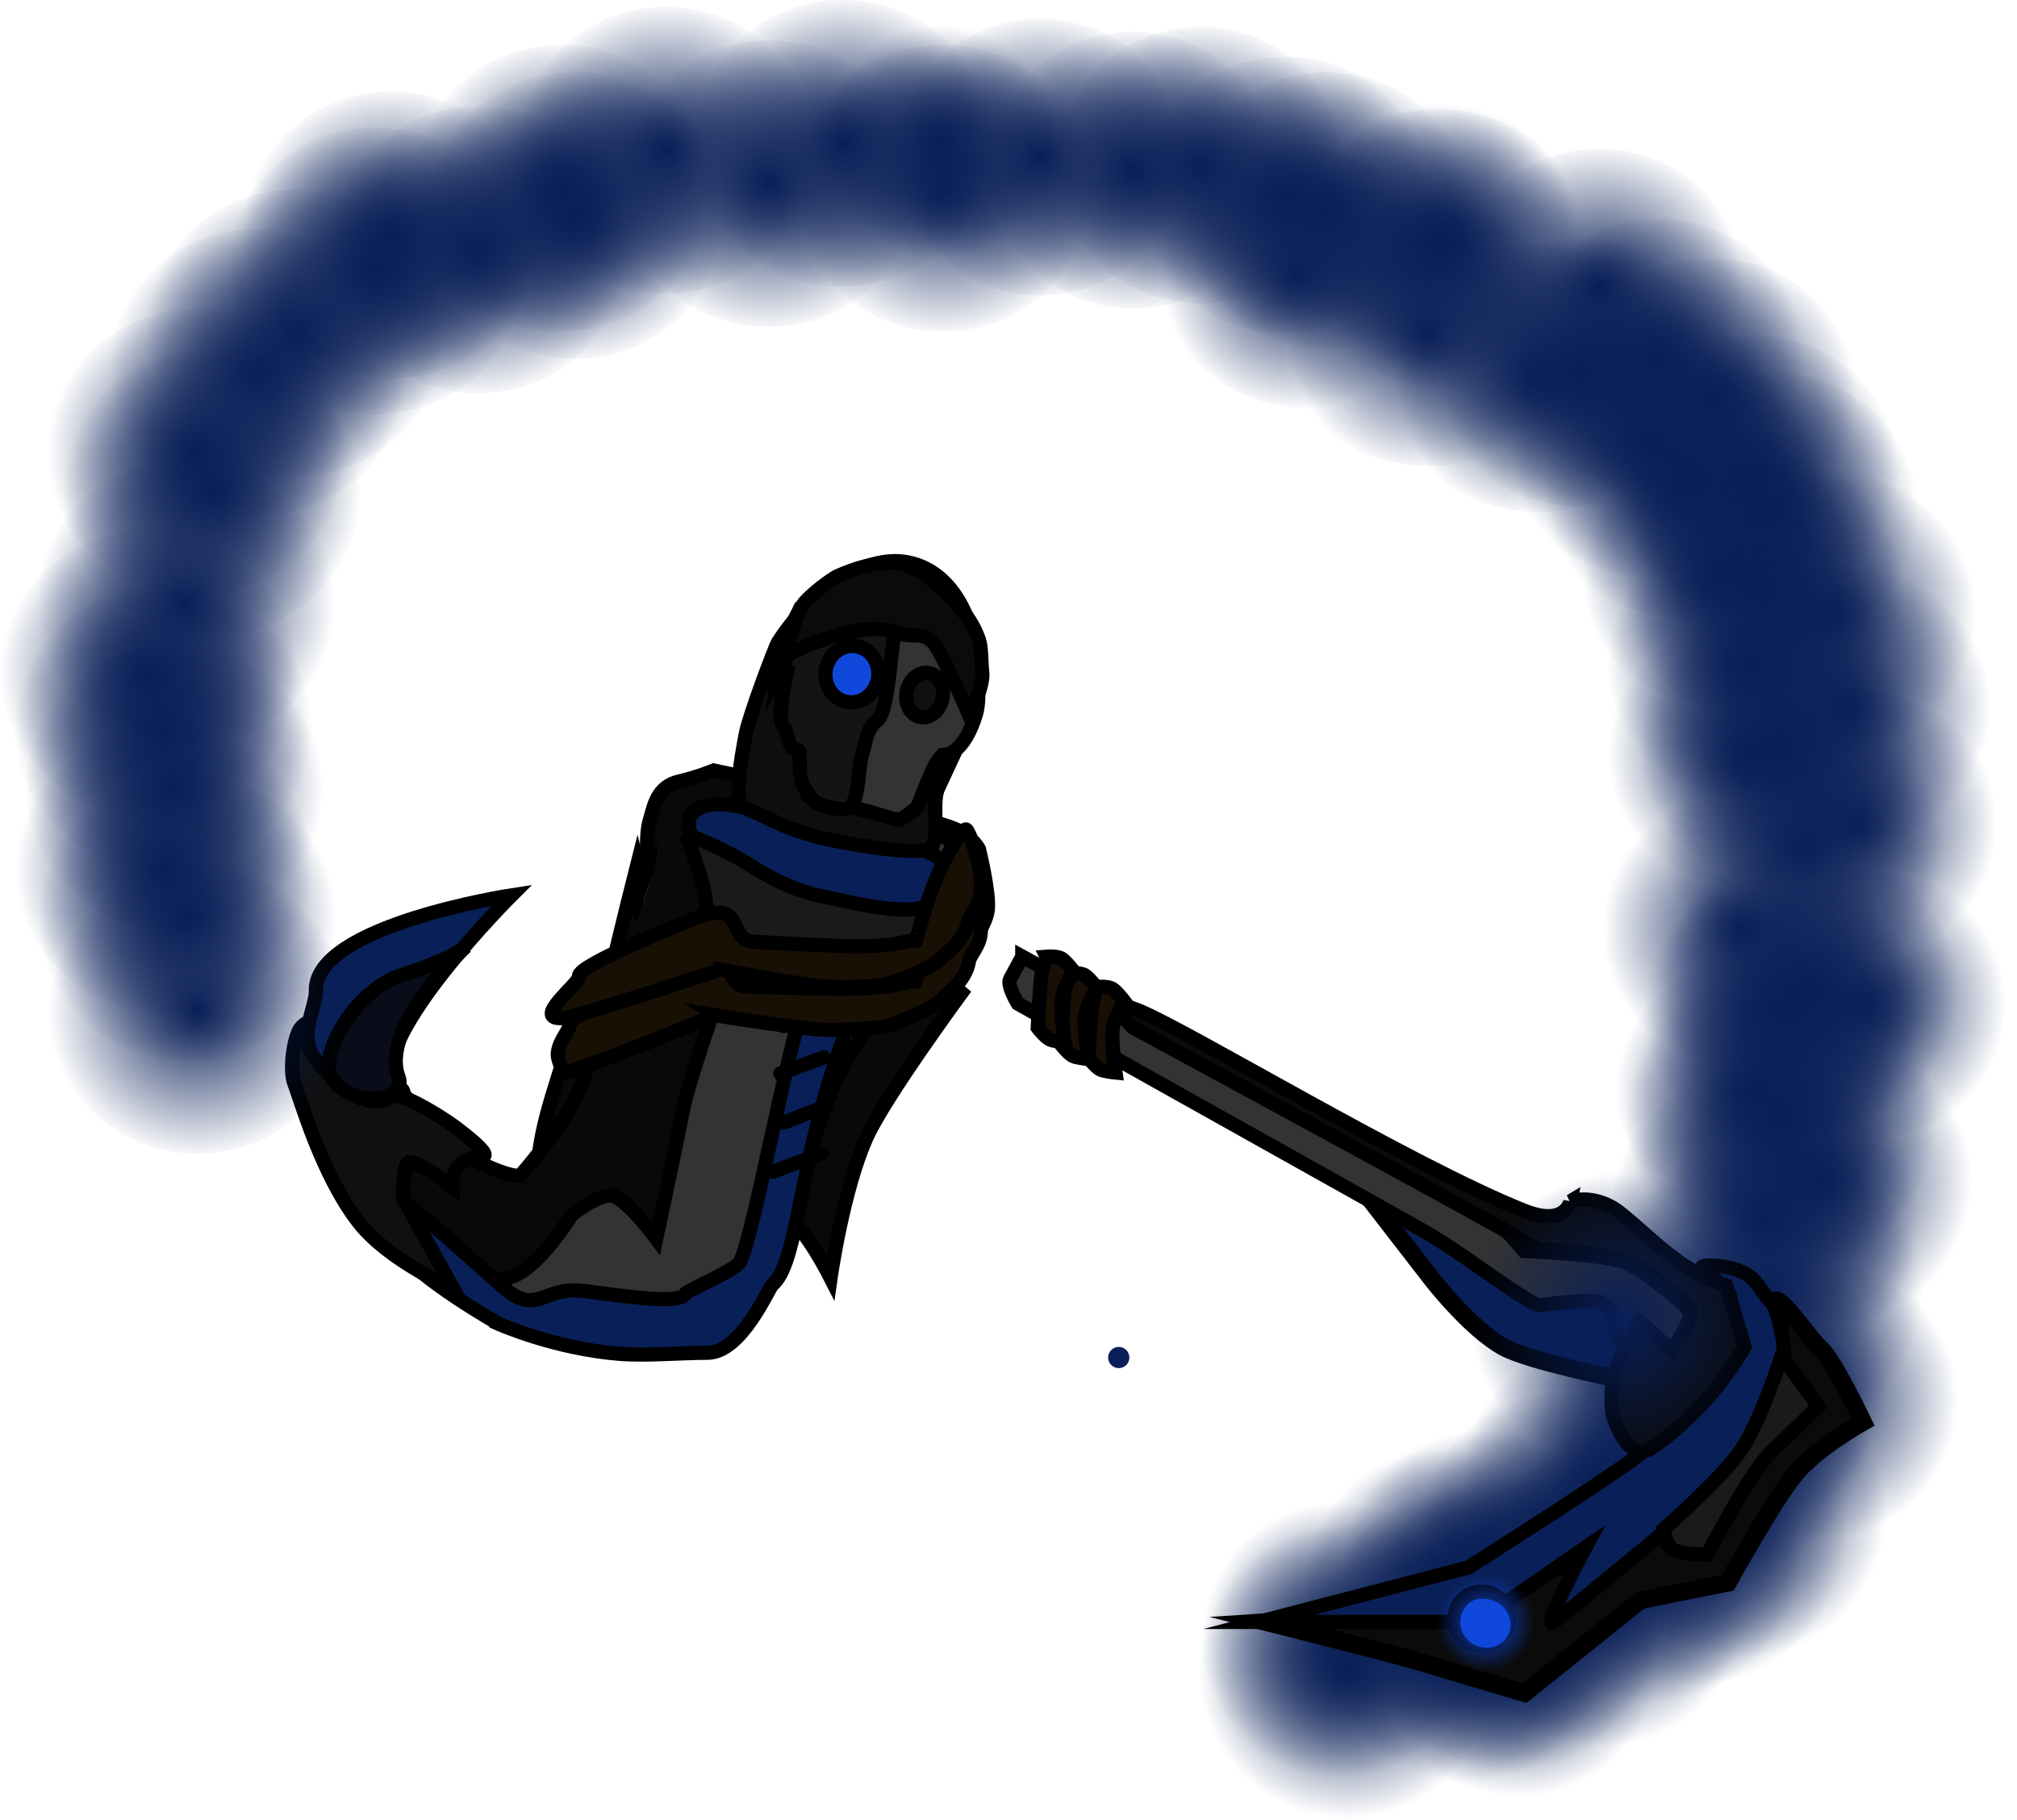 <svg version="1.1" xmlns="http://www.w3.org/2000/svg" xmlns:xlink="http://www.w3.org/1999/xlink" width="284.624" height="256.87" viewBox="0,0,284.624,256.87"><defs><radialGradient cx="394.597" cy="179.104" r="19.656" gradientUnits="userSpaceOnUse" id="color-1"><stop offset="0" stop-color="#091f57"/><stop offset="1" stop-color="#091f57" stop-opacity="0"/></radialGradient><radialGradient cx="393.308" cy="153.692" r="19.656" gradientUnits="userSpaceOnUse" id="color-2"><stop offset="0" stop-color="#091f57"/><stop offset="1" stop-color="#091f57" stop-opacity="0"/></radialGradient><radialGradient cx="387.444" cy="234.934" r="20" gradientUnits="userSpaceOnUse" id="color-3"><stop offset="0" stop-color="#091f57"/><stop offset="1" stop-color="#091f57" stop-opacity="0"/></radialGradient><radialGradient cx="345.444" cy="270.934" r="20" gradientUnits="userSpaceOnUse" id="color-4"><stop offset="0" stop-color="#091f57"/><stop offset="1" stop-color="#091f57" stop-opacity="0"/></radialGradient><radialGradient cx="366.987" cy="238.427" r="19.51" gradientUnits="userSpaceOnUse" id="color-5"><stop offset="0" stop-color="#091f57"/><stop offset="1" stop-color="#091f57" stop-opacity="0"/></radialGradient><radialGradient cx="356.978" cy="246.305" r="19.51" gradientUnits="userSpaceOnUse" id="color-6"><stop offset="0" stop-color="#091f57"/><stop offset="1" stop-color="#091f57" stop-opacity="0"/></radialGradient><radialGradient cx="351.21" cy="253.346" r="19.51" gradientUnits="userSpaceOnUse" id="color-7"><stop offset="0" stop-color="#091f57"/><stop offset="1" stop-color="#091f57" stop-opacity="0"/></radialGradient><radialGradient cx="340.246" cy="258.793" r="19.51" gradientUnits="userSpaceOnUse" id="color-8"><stop offset="0" stop-color="#091f57"/><stop offset="1" stop-color="#091f57" stop-opacity="0"/></radialGradient><radialGradient cx="334.827" cy="261.295" r="19.51" gradientUnits="userSpaceOnUse" id="color-9"><stop offset="0" stop-color="#091f57"/><stop offset="1" stop-color="#091f57" stop-opacity="0"/></radialGradient><radialGradient cx="320.262" cy="268.86" r="19.51" gradientUnits="userSpaceOnUse" id="color-10"><stop offset="0" stop-color="#091f57"/><stop offset="1" stop-color="#091f57" stop-opacity="0"/></radialGradient><radialGradient cx="388.444" cy="203.934" r="21" gradientUnits="userSpaceOnUse" id="color-11"><stop offset="0" stop-color="#091f57"/><stop offset="1" stop-color="#091f57" stop-opacity="0"/></radialGradient><radialGradient cx="382.596" cy="195.336" r="21.92" gradientUnits="userSpaceOnUse" id="color-12"><stop offset="0" stop-color="#091f57"/><stop offset="1" stop-color="#091f57" stop-opacity="0"/></radialGradient><radialGradient cx="380.118" cy="209.431" r="21.92" gradientUnits="userSpaceOnUse" id="color-13"><stop offset="0" stop-color="#091f57"/><stop offset="1" stop-color="#091f57" stop-opacity="0"/></radialGradient><radialGradient cx="380.563" cy="219.647" r="21.92" gradientUnits="userSpaceOnUse" id="color-14"><stop offset="0" stop-color="#091f57"/><stop offset="1" stop-color="#091f57" stop-opacity="0"/></radialGradient><radialGradient cx="375.464" cy="232.423" r="21.92" gradientUnits="userSpaceOnUse" id="color-15"><stop offset="0" stop-color="#091f57"/><stop offset="1" stop-color="#091f57" stop-opacity="0"/></radialGradient><radialGradient cx="372.801" cy="238.577" r="21.92" gradientUnits="userSpaceOnUse" id="color-16"><stop offset="0" stop-color="#091f57"/><stop offset="1" stop-color="#091f57" stop-opacity="0"/></radialGradient><radialGradient cx="369.991" cy="253.338" r="21.92" gradientUnits="userSpaceOnUse" id="color-17"><stop offset="0" stop-color="#091f57"/><stop offset="1" stop-color="#091f57" stop-opacity="0"/></radialGradient><radialGradient cx="376.508" cy="250.518" r="20.886" gradientUnits="userSpaceOnUse" id="color-18"><stop offset="0" stop-color="#091f57"/><stop offset="1" stop-color="#091f57" stop-opacity="0"/></radialGradient><radialGradient cx="364.399" cy="256.788" r="20.886" gradientUnits="userSpaceOnUse" id="color-19"><stop offset="0" stop-color="#091f57"/><stop offset="1" stop-color="#091f57" stop-opacity="0"/></radialGradient><radialGradient cx="356.918" cy="263.031" r="20.886" gradientUnits="userSpaceOnUse" id="color-20"><stop offset="0" stop-color="#091f57"/><stop offset="1" stop-color="#091f57" stop-opacity="0"/></radialGradient><radialGradient cx="344.293" cy="266.553" r="20.886" gradientUnits="userSpaceOnUse" id="color-21"><stop offset="0" stop-color="#091f57"/><stop offset="1" stop-color="#091f57" stop-opacity="0"/></radialGradient><radialGradient cx="338.092" cy="268.093" r="20.886" gradientUnits="userSpaceOnUse" id="color-22"><stop offset="0" stop-color="#091f57"/><stop offset="1" stop-color="#091f57" stop-opacity="0"/></radialGradient><radialGradient cx="321.255" cy="273.117" r="20.886" gradientUnits="userSpaceOnUse" id="color-23"><stop offset="0" stop-color="#091f57"/><stop offset="1" stop-color="#091f57" stop-opacity="0"/></radialGradient><radialGradient cx="340.889" cy="266.349" r="6.924" gradientUnits="userSpaceOnUse" id="color-24"><stop offset="0" stop-color="#1048db"/><stop offset="1" stop-color="#1048db" stop-opacity="0"/></radialGradient><radialGradient cx="386.444" cy="176.934" r="21" gradientUnits="userSpaceOnUse" id="color-25"><stop offset="0" stop-color="#091f57"/><stop offset="1" stop-color="#091f57" stop-opacity="0"/></radialGradient><radialGradient cx="359.826" cy="223.809" r="21" gradientUnits="userSpaceOnUse" id="color-26"><stop offset="0" stop-color="#091f57"/><stop offset="1" stop-color="#091f57" stop-opacity="0"/></radialGradient><radialGradient cx="392.011" cy="137.193" r="20.072" gradientUnits="userSpaceOnUse" id="color-27"><stop offset="0" stop-color="#091f57"/><stop offset="1" stop-color="#091f57" stop-opacity="0"/></radialGradient><radialGradient cx="263.944" cy="57.434" r="16.5" gradientUnits="userSpaceOnUse" id="color-28"><stop offset="0" stop-color="#091f57"/><stop offset="1" stop-color="#091f57" stop-opacity="0"/></radialGradient><radialGradient cx="186.456" cy="70.522" r="21.044" gradientUnits="userSpaceOnUse" id="color-29"><stop offset="0" stop-color="#091f57"/><stop offset="1" stop-color="#091f57" stop-opacity="0"/></radialGradient><radialGradient cx="210.494" cy="63.92" r="21.044" gradientUnits="userSpaceOnUse" id="color-30"><stop offset="0" stop-color="#091f57"/><stop offset="1" stop-color="#091f57" stop-opacity="0"/></radialGradient><radialGradient cx="212.335" cy="67.811" r="21.044" gradientUnits="userSpaceOnUse" id="color-31"><stop offset="0" stop-color="#091f57"/><stop offset="1" stop-color="#091f57" stop-opacity="0"/></radialGradient><radialGradient cx="198.672" cy="72.632" r="21.044" gradientUnits="userSpaceOnUse" id="color-32"><stop offset="0" stop-color="#091f57"/><stop offset="1" stop-color="#091f57" stop-opacity="0"/></radialGradient><radialGradient cx="239.693" cy="63.305" r="21.044" gradientUnits="userSpaceOnUse" id="color-33"><stop offset="0" stop-color="#091f57"/><stop offset="1" stop-color="#091f57" stop-opacity="0"/></radialGradient><radialGradient cx="225.214" cy="58.576" r="21.044" gradientUnits="userSpaceOnUse" id="color-34"><stop offset="0" stop-color="#091f57"/><stop offset="1" stop-color="#091f57" stop-opacity="0"/></radialGradient><radialGradient cx="264.295" cy="63.92" r="21.044" gradientUnits="userSpaceOnUse" id="color-35"><stop offset="0" stop-color="#091f57"/><stop offset="1" stop-color="#091f57" stop-opacity="0"/></radialGradient><radialGradient cx="250.082" cy="57.604" r="21.044" gradientUnits="userSpaceOnUse" id="color-36"><stop offset="0" stop-color="#091f57"/><stop offset="1" stop-color="#091f57" stop-opacity="0"/></radialGradient><radialGradient cx="172.875" cy="84.358" r="21.044" gradientUnits="userSpaceOnUse" id="color-37"><stop offset="0" stop-color="#091f57"/><stop offset="1" stop-color="#091f57" stop-opacity="0"/></radialGradient><radialGradient cx="167.52" cy="89.945" r="21.044" gradientUnits="userSpaceOnUse" id="color-38"><stop offset="0" stop-color="#091f57"/><stop offset="1" stop-color="#091f57" stop-opacity="0"/></radialGradient><radialGradient cx="158.946" cy="101.251" r="21.044" gradientUnits="userSpaceOnUse" id="color-39"><stop offset="0" stop-color="#091f57"/><stop offset="1" stop-color="#091f57" stop-opacity="0"/></radialGradient><radialGradient cx="161.099" cy="106.855" r="21.044" gradientUnits="userSpaceOnUse" id="color-40"><stop offset="0" stop-color="#091f57"/><stop offset="1" stop-color="#091f57" stop-opacity="0"/></radialGradient><radialGradient cx="157.408" cy="122.47" r="21.044" gradientUnits="userSpaceOnUse" id="color-41"><stop offset="0" stop-color="#091f57"/><stop offset="1" stop-color="#091f57" stop-opacity="0"/></radialGradient><radialGradient cx="159.069" cy="179.961" r="21.044" gradientUnits="userSpaceOnUse" id="color-42"><stop offset="0" stop-color="#091f57"/><stop offset="1" stop-color="#091f57" stop-opacity="0"/></radialGradient><radialGradient cx="157.593" cy="166.832" r="21.044" gradientUnits="userSpaceOnUse" id="color-43"><stop offset="0" stop-color="#091f57"/><stop offset="1" stop-color="#091f57" stop-opacity="0"/></radialGradient><radialGradient cx="154.456" cy="160.09" r="21.044" gradientUnits="userSpaceOnUse" id="color-44"><stop offset="0" stop-color="#091f57"/><stop offset="1" stop-color="#091f57" stop-opacity="0"/></radialGradient><radialGradient cx="155.749" cy="148.557" r="21.044" gradientUnits="userSpaceOnUse" id="color-45"><stop offset="0" stop-color="#091f57"/><stop offset="1" stop-color="#091f57" stop-opacity="0"/></radialGradient><radialGradient cx="154.273" cy="140.218" r="21.044" gradientUnits="userSpaceOnUse" id="color-46"><stop offset="0" stop-color="#091f57"/><stop offset="1" stop-color="#091f57" stop-opacity="0"/></radialGradient><radialGradient cx="152.244" cy="132.412" r="21.044" gradientUnits="userSpaceOnUse" id="color-47"><stop offset="0" stop-color="#091f57"/><stop offset="1" stop-color="#091f57" stop-opacity="0"/></radialGradient><radialGradient cx="184.231" cy="75.606" r="21.044" gradientUnits="userSpaceOnUse" id="color-48"><stop offset="0" stop-color="#091f57"/><stop offset="1" stop-color="#091f57" stop-opacity="0"/></radialGradient><radialGradient cx="356.927" cy="77.883" r="20.375" gradientUnits="userSpaceOnUse" id="color-49"><stop offset="0" stop-color="#091f57"/><stop offset="1" stop-color="#091f57" stop-opacity="0"/></radialGradient><radialGradient cx="365.361" cy="87.733" r="20.375" gradientUnits="userSpaceOnUse" id="color-50"><stop offset="0" stop-color="#091f57"/><stop offset="1" stop-color="#091f57" stop-opacity="0"/></radialGradient><radialGradient cx="372.832" cy="93.359" r="20.375" gradientUnits="userSpaceOnUse" id="color-51"><stop offset="0" stop-color="#091f57"/><stop offset="1" stop-color="#091f57" stop-opacity="0"/></radialGradient><radialGradient cx="378.749" cy="104.213" r="20.375" gradientUnits="userSpaceOnUse" id="color-52"><stop offset="0" stop-color="#091f57"/><stop offset="1" stop-color="#091f57" stop-opacity="0"/></radialGradient><radialGradient cx="381.473" cy="109.58" r="20.375" gradientUnits="userSpaceOnUse" id="color-53"><stop offset="0" stop-color="#091f57"/><stop offset="1" stop-color="#091f57" stop-opacity="0"/></radialGradient><radialGradient cx="389.676" cy="123.992" r="20.375" gradientUnits="userSpaceOnUse" id="color-54"><stop offset="0" stop-color="#091f57"/><stop offset="1" stop-color="#091f57" stop-opacity="0"/></radialGradient><radialGradient cx="380.147" cy="120.432" r="19.656" gradientUnits="userSpaceOnUse" id="color-55"><stop offset="0" stop-color="#091f57"/><stop offset="1" stop-color="#091f57" stop-opacity="0"/></radialGradient><radialGradient cx="382.194" cy="142.845" r="19.656" gradientUnits="userSpaceOnUse" id="color-56"><stop offset="0" stop-color="#091f57"/><stop offset="1" stop-color="#091f57" stop-opacity="0"/></radialGradient><radialGradient cx="374.085" cy="118.227" r="19.656" gradientUnits="userSpaceOnUse" id="color-57"><stop offset="0" stop-color="#091f57"/><stop offset="1" stop-color="#091f57" stop-opacity="0"/></radialGradient><radialGradient cx="368.594" cy="105.683" r="19.656" gradientUnits="userSpaceOnUse" id="color-58"><stop offset="0" stop-color="#091f57"/><stop offset="1" stop-color="#091f57" stop-opacity="0"/></radialGradient><radialGradient cx="363.903" cy="99.84" r="19.656" gradientUnits="userSpaceOnUse" id="color-59"><stop offset="0" stop-color="#091f57"/><stop offset="1" stop-color="#091f57" stop-opacity="0"/></radialGradient><radialGradient cx="353.963" cy="89.997" r="19.656" gradientUnits="userSpaceOnUse" id="color-60"><stop offset="0" stop-color="#091f57"/><stop offset="1" stop-color="#091f57" stop-opacity="0"/></radialGradient><radialGradient cx="377.828" cy="143.654" r="19.656" gradientUnits="userSpaceOnUse" id="color-61"><stop offset="0" stop-color="#091f57"/><stop offset="1" stop-color="#091f57" stop-opacity="0"/></radialGradient><radialGradient cx="377.654" cy="131.113" r="19.656" gradientUnits="userSpaceOnUse" id="color-62"><stop offset="0" stop-color="#091f57"/><stop offset="1" stop-color="#091f57" stop-opacity="0"/></radialGradient><radialGradient cx="377.064" cy="168.542" r="19.656" gradientUnits="userSpaceOnUse" id="color-63"><stop offset="0" stop-color="#091f57"/><stop offset="1" stop-color="#091f57" stop-opacity="0"/></radialGradient><radialGradient cx="385.831" cy="157.048" r="19.656" gradientUnits="userSpaceOnUse" id="color-64"><stop offset="0" stop-color="#091f57"/><stop offset="1" stop-color="#091f57" stop-opacity="0"/></radialGradient><radialGradient cx="378.887" cy="191.426" r="19.656" gradientUnits="userSpaceOnUse" id="color-65"><stop offset="0" stop-color="#091f57"/><stop offset="1" stop-color="#091f57" stop-opacity="0"/></radialGradient><radialGradient cx="382.741" cy="180.238" r="19.656" gradientUnits="userSpaceOnUse" id="color-66"><stop offset="0" stop-color="#091f57"/><stop offset="1" stop-color="#091f57" stop-opacity="0"/></radialGradient><radialGradient cx="347.773" cy="90.725" r="19.656" gradientUnits="userSpaceOnUse" id="color-67"><stop offset="0" stop-color="#091f57"/><stop offset="1" stop-color="#091f57" stop-opacity="0"/></radialGradient><radialGradient cx="332.435" cy="84.269" r="19.656" gradientUnits="userSpaceOnUse" id="color-68"><stop offset="0" stop-color="#091f57"/><stop offset="1" stop-color="#091f57" stop-opacity="0"/></radialGradient><radialGradient cx="277.966" cy="59.561" r="20.375" gradientUnits="userSpaceOnUse" id="color-69"><stop offset="0" stop-color="#091f57"/><stop offset="1" stop-color="#091f57" stop-opacity="0"/></radialGradient><radialGradient cx="291.131" cy="61.378" r="20.375" gradientUnits="userSpaceOnUse" id="color-70"><stop offset="0" stop-color="#091f57"/><stop offset="1" stop-color="#091f57" stop-opacity="0"/></radialGradient><radialGradient cx="300.611" cy="60.701" r="20.375" gradientUnits="userSpaceOnUse" id="color-71"><stop offset="0" stop-color="#091f57"/><stop offset="1" stop-color="#091f57" stop-opacity="0"/></radialGradient><radialGradient cx="312.626" cy="64.886" r="20.375" gradientUnits="userSpaceOnUse" id="color-72"><stop offset="0" stop-color="#091f57"/><stop offset="1" stop-color="#091f57" stop-opacity="0"/></radialGradient><radialGradient cx="318.42" cy="67.086" r="20.375" gradientUnits="userSpaceOnUse" id="color-73"><stop offset="0" stop-color="#091f57"/><stop offset="1" stop-color="#091f57" stop-opacity="0"/></radialGradient><radialGradient cx="334.63" cy="72.419" r="20.375" gradientUnits="userSpaceOnUse" id="color-74"><stop offset="0" stop-color="#091f57"/><stop offset="1" stop-color="#091f57" stop-opacity="0"/></radialGradient><radialGradient cx="334.608" cy="71.141" r="19.199" gradientUnits="userSpaceOnUse" id="color-75"><stop offset="0" stop-color="#091f57"/><stop offset="1" stop-color="#091f57" stop-opacity="0"/></radialGradient><radialGradient cx="314.385" cy="76.141" r="19.199" gradientUnits="userSpaceOnUse" id="color-76"><stop offset="0" stop-color="#091f57"/><stop offset="1" stop-color="#091f57" stop-opacity="0"/></radialGradient></defs><g transform="translate(-131.2,-37.375)"><g data-paper-data="{&quot;isPaintingLayer&quot;:true}" fill-rule="nonzero" stroke-linejoin="miter" stroke-miterlimit="10" stroke-dasharray="" stroke-dashoffset="0" style="mix-blend-mode: normal"><path d="M398.752,160.676c11.494,2.307 18.952,12.427 16.658,22.605c-2.294,10.178 -13.472,16.558 -24.966,14.252c-11.494,-2.307 -18.952,-12.427 -16.658,-22.605c2.294,-10.178 13.472,-16.558 24.966,-14.252z" fill="url(#color-1)" stroke="none" stroke-width="NaN" stroke-linecap="butt"/><path d="M397.463,135.264c11.494,2.307 18.952,12.427 16.658,22.605c-2.294,10.178 -13.472,16.558 -24.966,14.252c-11.494,-2.307 -18.952,-12.427 -16.658,-22.605c2.294,-10.178 13.472,-16.558 24.966,-14.252z" fill="url(#color-2)" stroke="none" stroke-width="NaN" stroke-linecap="butt"/><path d="M367.444,234.934c0,-11.046 8.954,-20 20,-20c11.046,0 20,8.954 20,20c0,11.046 -8.954,20 -20,20c-11.046,0 -20,-8.954 -20,-20z" fill="url(#color-3)" stroke="none" stroke-width="0" stroke-linecap="butt"/><path d="M325.444,270.934c0,-11.046 8.954,-20 20,-20c11.046,0 20,8.954 20,20c0,11.046 -8.954,20 -20,20c-11.046,0 -20,-8.954 -20,-20z" fill="url(#color-4)" stroke="none" stroke-width="0" stroke-linecap="butt"/><g stroke="none" stroke-linecap="butt"><path d="M377.337,254.966c-9.134,5.716 -21.172,2.945 -26.888,-6.188c-5.716,-9.134 -2.945,-21.172 6.188,-26.888c9.134,-5.716 21.172,-2.945 26.888,6.188c5.716,9.134 2.945,21.172 -6.188,26.888z" fill="url(#color-5)" stroke-width="NaN"/><path d="M367.328,262.843c-9.134,5.716 -21.172,2.945 -26.888,-6.188c-5.716,-9.134 -2.945,-21.172 6.188,-26.888c9.134,-5.716 21.172,-2.945 26.888,6.188c5.716,9.134 2.945,21.172 -6.188,26.888z" fill="url(#color-6)" stroke-width="NaN"/><path d="M361.56,269.884c-9.134,5.716 -21.172,2.945 -26.888,-6.188c-5.716,-9.134 -2.945,-21.172 6.188,-26.888c9.134,-5.716 21.172,-2.945 26.888,6.188c5.716,9.134 2.945,21.172 -6.188,26.888z" fill="url(#color-7)" stroke-width="NaN"/><path d="M350.596,275.331c-9.134,5.716 -21.172,2.945 -26.888,-6.188c-5.716,-9.134 -2.945,-21.172 6.188,-26.888c9.134,-5.716 21.172,-2.945 26.888,6.188c5.716,9.134 2.945,21.172 -6.188,26.888z" fill="url(#color-8)" stroke-width="NaN"/><path d="M345.177,277.833c-9.134,5.716 -21.172,2.945 -26.888,-6.188c-5.716,-9.134 -2.945,-21.172 6.188,-26.888c9.134,-5.716 21.172,-2.945 26.888,6.188c5.716,9.134 2.945,21.172 -6.188,26.888z" fill="url(#color-9)" stroke-width="NaN"/><path d="M330.612,285.398c-9.897,6.194 -22.554,3.81 -28.27,-5.323c-5.716,-9.134 -2.327,-21.559 7.571,-27.753c9.897,-6.194 22.554,-3.81 28.27,5.323c5.716,9.134 2.327,21.559 -7.571,27.753z" fill="url(#color-10)" stroke-width="NaN"/></g><path d="M367.444,203.934c0,-11.598 9.402,-21 21,-21c11.598,0 21,9.402 21,21c0,11.598 -9.402,21 -21,21c-11.598,0 -21,-9.402 -21,-21z" fill="url(#color-11)" stroke="none" stroke-width="0" stroke-linecap="butt"/><g stroke="none" stroke-linecap="butt"><path d="M403.653,201.43c-3.365,11.629 -15.521,18.328 -27.15,14.963c-11.629,-3.365 -18.328,-15.521 -14.963,-27.15c3.365,-11.629 15.521,-18.328 27.15,-14.963c11.629,3.365 18.328,15.521 14.963,27.15z" fill="url(#color-12)" stroke-width="NaN"/><path d="M401.174,215.524c-3.365,11.629 -15.521,18.328 -27.15,14.963c-11.629,-3.365 -18.328,-15.521 -14.963,-27.15c3.365,-11.629 15.521,-18.328 27.15,-14.963c11.629,3.365 18.328,15.521 14.963,27.15z" fill="url(#color-13)" stroke-width="NaN"/><path d="M401.619,225.741c-3.365,11.629 -15.521,18.328 -27.15,14.963c-11.629,-3.365 -18.328,-15.521 -14.963,-27.15c3.365,-11.629 15.521,-18.328 27.15,-14.963c11.629,3.365 18.328,15.521 14.963,27.15z" fill="url(#color-14)" stroke-width="NaN"/><path d="M396.52,238.517c-3.365,11.629 -15.521,18.328 -27.15,14.963c-11.629,-3.365 -18.328,-15.521 -14.963,-27.15c3.365,-11.629 15.521,-18.328 27.15,-14.963c11.629,3.365 18.328,15.521 14.963,27.15z" fill="url(#color-15)" stroke-width="NaN"/><path d="M393.857,244.67c-3.365,11.629 -15.521,18.328 -27.15,14.963c-11.629,-3.365 -18.328,-15.521 -14.963,-27.15c3.365,-11.629 15.521,-18.328 27.15,-14.963c11.629,3.365 18.328,15.521 14.963,27.15z" fill="url(#color-16)" stroke-width="NaN"/><path d="M391.047,259.431c-3.647,12.601 -16.03,20.088 -27.659,16.723c-11.629,-3.365 -18.1,-16.309 -14.454,-28.91c3.647,-12.601 16.03,-20.088 27.659,-16.723c11.629,3.365 18.1,16.309 14.454,28.91z" fill="url(#color-17)" stroke-width="NaN"/></g><g stroke="none" stroke-linecap="butt"><path d="M384.063,269.99c-10.754,4.173 -22.854,-1.162 -27.027,-11.916c-4.173,-10.754 1.162,-22.854 11.916,-27.027c10.754,-4.173 22.854,1.162 27.027,11.916c4.173,10.754 -1.162,22.854 -11.916,27.027z" fill="url(#color-18)" stroke-width="NaN"/><path d="M371.955,276.259c-10.754,4.173 -22.854,-1.162 -27.027,-11.916c-4.173,-10.754 1.162,-22.854 11.916,-27.027c10.754,-4.173 22.854,1.162 27.027,11.916c4.173,10.754 -1.162,22.854 -11.916,27.027z" fill="url(#color-19)" stroke-width="NaN"/><path d="M364.473,282.502c-10.754,4.173 -22.854,-1.162 -27.027,-11.916c-4.173,-10.754 1.162,-22.854 11.916,-27.027c10.754,-4.173 22.854,1.162 27.027,11.916c4.173,10.754 -1.162,22.854 -11.916,27.027z" fill="url(#color-20)" stroke-width="NaN"/><path d="M351.848,286.024c-10.754,4.173 -22.854,-1.162 -27.027,-11.916c-4.173,-10.754 1.162,-22.854 11.916,-27.027c10.754,-4.173 22.854,1.162 27.027,11.916c4.173,10.754 -1.162,22.854 -11.916,27.027z" fill="url(#color-21)" stroke-width="NaN"/><path d="M345.648,287.564c-10.754,4.173 -22.854,-1.162 -27.027,-11.916c-4.173,-10.754 1.162,-22.854 11.916,-27.027c10.754,-4.173 22.854,1.162 27.027,11.916c4.173,10.754 -1.162,22.854 -11.916,27.027z" fill="url(#color-22)" stroke-width="NaN"/><path d="M328.811,292.588c-11.653,4.521 -24.482,-0.531 -28.654,-11.285c-4.173,-10.754 1.891,-23.137 13.544,-27.658c11.653,-4.521 24.482,0.531 28.654,11.285c4.173,10.754 -1.891,23.137 -13.543,27.658z" fill="url(#color-23)" stroke-width="NaN"/></g><path d="" fill="none" stroke="#000000" stroke-width="2" stroke-linecap="round"/><path d="M222.744,160.307c0,0 -0.642,-4.672 0.179,-7.293c0.554,-1.768 0.901,-4.681 4.228,-5.39c2.076,-0.443 4.776,-1.512 4.776,-1.512c0,0 26.639,5.604 33.417,8.003c3.031,1.073 4.003,3.097 4.003,3.097c0,0 1.538,6.207 1.24,8.61c-0.316,2.548 -3.421,6.203 -3.421,6.203z" fill="#090909" stroke="#000000" stroke-width="2" stroke-linecap="butt"/><path d="M227.874,202.183c0,0 9.325,-5.529 13.193,-10.942c2.624,-3.671 4.533,-7.939 7.771,-14.332c3.3,-6.514 7.906,-15.119 7.906,-15.119c0,0 0.4,6.345 1.75,7.884c2.079,2.37 8.395,7.805 8.395,7.805c0,0 -10.712,14.566 -13.331,20.266c-3.357,7.303 -5.151,19.949 -5.151,19.949c0,0 -3.516,-6.934 -5.834,-8.232c-2.041,-1.143 -7.348,0.852 -7.348,0.852c0,0 -6.006,5.344 -10.708,6.241c-6.074,1.159 -11.373,-2.193 -13.363,-3.72c-9.943,-7.634 1.653,-27.36 -0.253,-28.8c-0.962,-0.727 5.224,10.192 10.445,14.254c5.243,4.08 6.528,3.893 6.528,3.893z" fill="#090909" stroke="#000000" stroke-width="2" stroke-linecap="butt"/><path d="M198.617,220.783c0,0 -11,-7.626 -13.823,-12.555c-3.154,-5.51 -4.219,-18.957 -4.219,-18.957c0,0 6.515,2.644 10.394,6.411c4.267,4.144 6.185,9.506 12.255,10.951c6.046,1.439 20.959,-10.27 21.811,-11.73c2.011,-3.446 12.929,-40.262 15.056,-43.351c3.357,-4.874 24.84,1.476 26.579,6.298c1.46,4.05 -14.392,24.366 -18.12,33.463c-5.183,12.648 -6.635,25.771 -10.108,28.081c-0.673,0.448 -5.38,9.152 -10.316,8.614c-3.641,-0.397 -8.702,-0.475 -12.499,-1.166c-9.293,-1.691 -17.012,-6.057 -17.012,-6.057z" fill="#333333" stroke="#000000" stroke-width="2" stroke-linecap="butt"/><path d="M263.415,149.031c-0.645,2.311 0.424,7.29 -1.054,8.206c-1.723,1.068 -5.431,0.574 -8.427,0.569c-3.906,-0.007 -7.31,0.204 -10.749,-0.452c-8.799,-1.676 -8.546,-7.165 -6.73,-16.486c0.522,-2.68 4.171,-12.282 4.513,-12.818c4.796,-7.506 12.419,-12.447 18.27,-11.333c7.927,1.51 11.189,11.972 9.402,20.701c-0.196,0.959 -5.095,11.145 -5.226,11.613z" fill="#0e0e0e" stroke="#000000" stroke-width="2" stroke-linecap="butt"/><path d="M204.621,203.264c0,0 6.602,-7.374 8.816,-13.264c1.502,-3.995 2.327,-8.352 3.868,-14.972c1.571,-6.746 3.844,-15.721 3.844,-15.721c0,0 1.389,5.659 2.738,6.715c2.077,1.627 11.992,2.694 11.992,2.694c0,0 -7.149,19.513 -8.307,25.349c-1.484,7.477 -3.763,18.097 -3.763,18.097c0,0 -4.005,-5.407 -6.095,-6c-1.84,-0.522 -5.791,2.628 -5.791,2.628c0,0 -3.952,6.367 -7.599,8.369c-4.711,2.586 -9.878,-3.049 -11.741,-3.933c-9.313,-4.42 -2.938,-21.325 -4.72,-22.151c-0.899,-0.417 5.931,7.933 10.831,10.303c4.92,2.38 5.926,1.886 5.926,1.886z" fill="#090909" stroke="#000000" stroke-width="2" stroke-linecap="butt"/><path d="M229.844,157.946c0,0 -2.383,-4.379 -1.017,-5.726c1.58,-1.558 3.781,-1.571 6.582,-1.043c2.801,0.529 5.672,3.277 13.434,4.82c5.454,1.084 10.072,1.661 12.617,1.38c0.168,-0.018 3.286,1.286 3.808,2.611c0.644,1.635 -1.862,5.695 -1.862,5.695c0,0 -5.815,0.609 -12.091,0.291c-3.241,-0.164 -7.814,0.084 -10.288,-0.537c-6.59,-1.653 -11.184,-7.491 -11.184,-7.491z" fill="#091f57" stroke="#000000" stroke-width="2" stroke-linecap="butt"/><path d="M201.596,224.209c0,0 -11.43,-6.421 -14.644,-11.023c-1.313,-1.88 -5.482,-9.855 -3.248,-9.097c3.878,1.316 16.271,13.147 18.893,15.264c4.546,3.669 5.157,-0.565 11.202,0.232c6.022,0.794 13.439,1.89 14.13,0.349c0.163,-0.364 7.264,-3.424 7.731,-4.516c2.687,-6.282 7.722,-38.178 12.435,-46.204c2.645,-4.505 7.801,-0.396 7.801,-0.396c0,0 -5.327,13.065 -8.095,22.496c-3.849,13.113 -4.406,24.667 -7.568,27.327c-0.613,0.516 -4.371,9.66 -9.227,9.644c-3.582,-0.012 -8.516,0.443 -12.277,0.155c-9.207,-0.703 -17.134,-4.23 -17.134,-4.23z" fill="#091f57" stroke="#000000" stroke-width="2" stroke-linecap="butt"/><path d="M220.893,164.368c0,0 1.494,-4.527 2.884,-6.136c1.608,-1.861 4.241,-3.159 4.241,-3.159c0,0 5.154,1.898 9.353,4.603c2.98,1.92 6.493,3.514 9.638,4.143c3.868,0.774 10.965,2.669 14.554,1.583c2.493,-0.754 -0.098,5.657 -0.098,5.657c0,0 -15.605,2.422 -22.682,0.564c-2.197,-0.577 -3.967,-3.354 -6.923,-3.235c-1.95,0.079 -5.16,3.275 -6.702,2.587c-2.949,-1.317 -4.265,-6.607 -4.265,-6.607z" fill="#1a1a1a" stroke="#000000" stroke-width="2" stroke-linecap="butt"/><path d="M260.655,151.26c0,0 -2.096,1.848 -2.733,1.784c-0.858,-0.086 -4.471,-1.339 -5.347,-1.441c-0.741,-0.086 -3.213,-1.458 -3.213,-1.458c0,0 -1.393,0.625 -1.976,0.559c-0.76,-0.085 -2.195,-1.028 -2.195,-1.028c0,0 -0.505,-2.154 -0.294,-3.244c-0.334,-1.209 0.354,-3.791 -0.065,-4.421c-2.83,-1.005 -4.13,-2.684 -3.176,-7.608c0.716,-3.694 3.271,-6.397 5.148,-8.689c2.948,-3.598 5.972,-5.678 10.941,-5.123c3.554,0.397 4.612,4.501 6.66,6.868c2.638,3.05 5.667,4.927 4.631,10.272c0,0 -1.466,6.139 -4.864,6.208c-1.276,1.365 -1.485,2.525 -2.23,4.051z" fill="#333333" stroke="#000000" stroke-width="2" stroke-linecap="butt"/><path d="M241.727,132.115c0,0 0.701,-4.018 1.939,-4.453c1.774,-0.624 5.929,-3.573 8.536,-3.933c4.589,-0.634 7.432,1.552 5.856,1.356c-1.139,-0.142 -1.145,12.592 -3.065,13.962c-1.625,1.16 -1.668,3.563 -2.16,4.873c-0.482,1.284 -0.333,6.142 -1.704,7.479c-0.417,0.406 -4.303,0.02 -5.304,-1.233c-0.685,-0.858 -1.51,-1.98 -1.674,-3.256c-0.206,-1.604 0.047,-3.729 -0.356,-3.703c-1.527,0.098 -1.304,-2.75 -2.094,-3.468c-0.928,-0.844 0.547,-7.509 0.547,-7.509z" fill="#141414" stroke="#000000" stroke-width="2" stroke-linecap="butt"/><path d="M247.716,131.989c0.312,-2.178 2.218,-3.708 4.258,-3.417c2.04,0.291 3.44,2.293 3.129,4.471c-0.312,2.178 -2.218,3.708 -4.258,3.417c-2.04,-0.291 -3.44,-2.293 -3.129,-4.471z" fill="#1048db" stroke="#000000" stroke-width="2" stroke-linecap="butt"/><path d="M259.116,135.127c0.267,-1.725 1.627,-2.975 3.037,-2.793c1.41,0.182 2.337,1.728 2.069,3.453c-0.267,1.725 -1.627,2.975 -3.037,2.793c-1.41,-0.182 -2.337,-1.728 -2.069,-3.453z" fill="#101010" stroke="#000000" stroke-width="2" stroke-linecap="butt"/><path d="M243.656,125.724c0,0 6.856,-3.611 9.455,-4.216c2.568,-0.597 6.048,0.61 6.048,0.61" fill="none" stroke="#000000" stroke-width="2" stroke-linecap="round"/><path d="M241.058,132.048c0.391,-0.776 2.365,-8.274 3.77,-9.76c1.999,-2.115 4.406,-3.533 4.406,-3.533c0,0 5.993,-2.915 9.759,-1.66c3.766,1.255 7.636,6.005 7.636,6.005c0,0 1.776,1.815 2.727,4.609c0.37,1.087 0.32,3.692 0.434,4.348c0.358,2.071 -1.812,6.284 -1.812,6.284c0,0 -2.092,-4.896 -4.142,-8.792c-1.948,-3.703 -3.194,-1.859 -6.012,-2.864c-2.818,-1.004 -5.42,-0.491 -8.645,0.41c-2.42,0.676 -4.759,1.571 -6.35,2.471c-1.18,0.668 -1.424,-0.976 -1.195,-1.43z" fill="#0b0b0b" stroke="#000000" stroke-width="2" stroke-linecap="butt"/><path d="M246.951,172.603l-5.691,1.677" fill="none" stroke="#000000" stroke-width="2" stroke-linecap="round"/><path d="M241.804,182.17l6.158,-2.566" fill="none" stroke="#000000" stroke-width="2" stroke-linecap="round"/><path d="M247.474,186.585l-6.169,2.276" fill="none" stroke="#000000" stroke-width="2" stroke-linecap="round"/><path d="M241.816,195.802l4.931,-1.937" fill="none" stroke="#000000" stroke-width="2" stroke-linecap="round"/><path d="M247.214,200.128l-6.908,2.596" fill="none" stroke="#000000" stroke-width="2" stroke-linecap="round"/><path d="M188.079,206.492l7.097,12.761c0,0 -9.066,-3.892 -13.33,-9.335c-5.304,-6.771 -8.331,-17.708 -9.12,-19.656c-0.734,-1.813 -0.092,-6.891 1.074,-8.031c2.939,-2.874 9.841,0.615 11.066,7.212c0.556,2.992 2.322,2.323 4.29,3.227c2.739,1.259 5.787,3.396 5.787,3.396c0,0 6.147,4.431 4.302,4.523c-1.05,0.052 -2.706,0.425 -3.525,1.55c-0.713,0.981 -0.663,2.738 -0.663,2.738c0,0 -4.551,-3.496 -6.033,-3.512c-1.036,-0.011 -0.945,5.126 -0.945,5.126z" fill="#101010" stroke="#000000" stroke-width="2" stroke-linecap="butt"/><path d="M175.768,177.198c-0.234,-9.239 27.625,-13.475 27.625,-13.475c0,0 -19.601,19.515 -16.896,26.661c1.237,3.269 -4.95,3.365 -8.385,-0.85c-0.922,-1.131 -3.082,-2.904 -3.412,-4.677c-0.528,-2.834 1.114,-5.855 1.068,-7.659z" fill="#091f57" stroke="#000000" stroke-width="2" stroke-linecap="butt"/><path d="M188.13,174.886c6.787,-2.119 8.824,-3.931 8.824,-3.931c0,0 -12.22,11.248 -9.516,18.394c1.237,3.269 -5.837,4.631 -9.272,0.416c-2.396,-2.94 2.883,-12.668 9.964,-14.879z" fill="#090d19" stroke="#000000" stroke-width="2" stroke-linecap="butt"/><path d="M217.82,176.52c0,0 4.594,-12.45 5.712,-16.494c0.825,-2.983 0.389,-5.571 0.389,-5.571l4.379,0.322c0,0 2.981,9.891 2.163,13.31c-0.981,4.099 -5.863,10.753 -5.863,10.753z" fill="#090909" stroke="#000000" stroke-width="0" stroke-linecap="butt"/><path d="M228.219,155.741c0,0 2.243,5.865 2.572,8.596c0.321,2.665 0.043,4.181 0.043,4.181" fill="none" stroke="#000000" stroke-width="2" stroke-linecap="round"/><path d="M232.124,180.658c0,0 -15.775,6.545 -21.062,8.051c-0.297,0.085 -1.295,-1.667 -1.135,-2.852c0.234,-1.731 1.736,-3.197 1.574,-3.748c-0.464,-1.574 16.334,-8.495 16.334,-8.495c0,0 3.608,-1.855 5.263,-0.509c1.082,0.88 1.4,3.351 3.268,3.468c2.21,0.139 12.841,0.378 15.361,0.31c7.567,-0.204 7.27,-1.276 8.679,-0.925c0.067,0.017 1.577,-7.349 3.897,-11.861c1.379,-2.682 2.444,-4.224 2.802,-4.117c0.412,0.124 2.801,5.502 2.496,9.043c-0.17,1.981 -1.501,2.99 -1.68,4.076c-0.46,2.79 -3.295,4.681 -3.554,5.044c-1.236,1.734 -8.224,4.121 -8.224,4.121c0,0 -5.553,0.642 -8.947,0.415c-4.366,-0.292 -15.074,-2.022 -15.074,-2.022z" fill="#180f05" stroke="#000000" stroke-width="2" stroke-linecap="butt"/><path d="M232.888,174.205c0,0 -19.994,6.634 -22.088,6.827c-4.988,0.46 2.332,-4.944 2.107,-5.876c-0.382,-1.58 16.134,-8.077 16.134,-8.077c0,0 3.563,-1.763 5.105,-0.381c1.008,0.904 1.211,3.374 3.011,3.536c2.129,0.192 12.387,0.686 14.824,0.679c7.318,-0.022 7.076,-1.098 8.422,-0.713c0.064,0.018 1.832,-7.289 4.263,-11.732c1.445,-2.64 2.539,-4.153 2.88,-4.037c0.393,0.133 2.474,5.553 2.03,9.076c-0.248,1.971 -1.575,2.945 -1.794,4.023c-0.562,2.771 -3.38,4.588 -3.645,4.943c-1.267,1.699 -8.116,3.911 -8.116,3.911c0,0 -5.391,0.507 -8.659,0.199c-4.205,-0.396 -14.475,-2.379 -14.475,-2.379z" fill="#180f05" stroke="#000000" stroke-width="2" stroke-linecap="butt"/><g stroke="#000000" stroke-linecap="butt"><path d="M323.573,205.378c0,0 26.696,10.752 33.598,14.627c3.62,2.033 4.772,6.919 4.772,6.919l-2.699,4.982c0,0 -12.24,-2.461 -15.815,-4.398c-4.77,-2.585 -10.27,-9.734 -10.27,-9.734z" fill="#091f57" stroke-width="2.5"/><path d="M382.28,221.072c1.549,1.018 4.711,5.734 5.74,6.536c1.742,1.357 6.074,10.44 6.074,10.44c0,0 -6.396,3.566 -9.471,7.225c-3.075,3.659 -9.591,15.457 -9.591,15.457l-12.325,2.467l-16.383,13.116c0,0 -9.696,-2.86 -15.411,-4.594c-2.672,-0.811 -20.976,-5.414 -20.976,-5.414c0,0 37.368,-2.374 56.33,-14.922c9.829,-6.504 15.104,-21.69 15.854,-23.479c1.067,-2.544 -1.813,-8.125 0.157,-6.832z" fill="#0b0b0b" stroke-width="2.5"/><path d="M371.925,215.99c1.442,-0.113 4.189,0.188 6.033,1.414c1.451,0.964 2.05,2.776 3.01,3.54c0.805,0.641 2.267,5.303 2.022,9.789c-0.251,4.571 -2.224,8.972 -2.945,10.165c-1.601,2.652 -21.118,18.585 -29.444,25.32c-2.283,1.846 4.325,-10.456 4.325,-10.456l-15.195,10.497l-30.911,0.009l29.586,-7.688c0,0 15.336,-9.703 22.605,-14.784c9.534,-6.664 13.567,-20.627 14.327,-22.411c1.082,-2.536 -5.991,-5.193 -3.415,-5.395z" fill="#091f57" stroke-width="2"/><path d="M275.456,172.368c0,0 54.191,29.673 64.065,35.115c2.768,1.526 6.747,6.435 6.747,6.435c0,0 12.2,0.468 14.709,1.828c5.615,3.042 11.021,8.928 11.021,8.928l-3.017,5.569l-6.974,-5.371c0,0 -1.024,2.63 -1.702,2.263c-1.911,-1.035 0.192,-4.097 -3.349,-6.069c-0.25,-0.139 -2.292,-0.151 -4.182,0.018c-2.265,0.203 -4.44,0.597 -4.777,0.41c-5.24,-2.916 -10.301,-7.275 -16.802,-10.908c-25.563,-14.287 -56.375,-31.585 -56.375,-31.585c0,0 -1.566,-2.568 -1.084,-3.457c0.521,-0.961 1.72,-3.174 1.72,-3.174z" fill="#333333" stroke-width="2"/><path d="M352.809,206.91c0,0 2.583,-0.939 5.727,0.765c2.149,1.165 5.827,5.114 9.573,7.77c3.195,2.266 6.681,3.374 6.681,3.374l2.6,8.636c0,0 -2.151,3.778 -5.275,7.291c-3.111,3.497 -7.193,6.728 -8.289,7.214c-3.121,1.385 -4.726,-4.218 -4.974,-4.611c-0.188,-0.298 -0.594,-4.009 0.358,-6.774c1.139,-3.309 3.345,-6.774 3.345,-6.774l4.556,4.143c0,0 3.646,-5.174 2.393,-6.238c-2.19,-1.857 -5.259,-4.563 -7.483,-5.768c-3.587,-1.944 -13.126,-2.223 -13.126,-2.223c0,0 -2.012,-0.643 -2.434,-1.027c-0.879,-0.802 -55.396,-30.306 -55.396,-30.306c0,0 -4.567,-4.535 0.66,-2.459c6.918,2.748 38.633,22.009 54.64,28.341c5.726,2.265 6.445,-1.355 6.445,-1.355z" fill="#0b0b0b" stroke-width="2"/><path d="M342.13,262.443c1.861,1.008 2.553,3.335 1.544,5.197c-1.008,1.861 -3.335,2.553 -5.197,1.544c-1.861,-1.008 -2.553,-3.335 -1.544,-5.197c1.008,-1.861 3.335,-2.553 5.197,-1.544z" fill="#1449cd" stroke-width="2"/><g stroke-width="0"><path d="M342.262,263.409c1.784,0.867 2.578,2.94 1.774,4.63c-0.804,1.69 -2.902,2.357 -4.686,1.489c-1.784,-0.867 -2.578,-2.94 -1.774,-4.63c0.804,-1.69 2.902,-2.357 4.686,-1.489z" fill="#1048db"/><path d="M343.864,260.096c3.645,1.772 5.269,6.008 3.626,9.462c-1.643,3.453 -5.93,4.816 -9.575,3.044c-3.645,-1.772 -5.269,-6.008 -3.626,-9.462c1.643,-3.453 5.93,-4.816 9.575,-3.044z" fill="url(#color-24)"/></g><path d="M286.063,176.648c0,0 1.407,-0.118 2.054,0.233c0.622,0.337 1.756,1.832 1.756,1.832c0,0 -1.48,2.428 -1.658,3.837c-0.229,1.824 0.397,6.187 0.397,6.187c0,0 -1.65,-0.16 -2.139,-0.425c-0.702,-0.38 -1.671,-1.639 -1.671,-1.639c0,0 0.273,-5.491 0.452,-6.918c0.229,-1.818 0.809,-3.106 0.809,-3.106z" fill="#180f05" stroke-width="2"/><path d="M282.173,174.73c0,0 1.407,-0.118 2.054,0.233c0.622,0.337 1.756,1.832 1.756,1.832c0,0 -1.48,2.428 -1.658,3.837c-0.229,1.824 0.397,6.187 0.397,6.187c0,0 -1.65,-0.16 -2.139,-0.425c-0.702,-0.38 -1.671,-1.639 -1.671,-1.639c0,0 0.273,-5.491 0.452,-6.918c0.229,-1.818 0.809,-3.106 0.809,-3.106z" fill="#180f05" stroke-width="2"/><path d="M278.895,172.385c0,0 1.407,-0.118 2.054,0.233c0.622,0.337 1.756,1.832 1.756,1.832c0,0 -1.48,2.428 -1.658,3.837c-0.229,1.824 0.397,6.187 0.397,6.187c0,0 -1.65,-0.16 -2.139,-0.425c-0.702,-0.38 -1.671,-1.639 -1.671,-1.639c0,0 0.273,-5.491 0.452,-6.918c0.229,-1.818 0.809,-3.106 0.809,-3.106z" fill="#180f05" stroke-width="2"/><path d="M382.61,228.72l5.165,7.12c0,0 -3.941,3.871 -6.448,6.222c-3.187,2.989 -9.215,14.711 -9.215,14.711c0,0 -3.744,-0.062 -4.797,-0.671c-1.004,-0.581 -1.379,-2.903 -1.379,-2.903c0,0 8.165,-7.111 10.935,-11.178c2.788,-4.093 5.739,-13.302 5.739,-13.302z" fill="#1a1a1a" stroke-width="2"/></g><path d="M365.444,176.934c0,-11.598 9.402,-21 21,-21c11.598,0 21,9.402 21,21c0,11.598 -9.402,21 -21,21c-11.598,0 -21,-9.402 -21,-21z" fill="url(#color-25)" stroke="none" stroke-width="0" stroke-linecap="butt"/><path d="M338.826,223.809c0,-11.598 9.402,-21 21,-21c11.598,0 21,9.402 21,21c0,11.598 -9.402,21 -21,21c-11.598,0 -21,-9.402 -21,-21z" fill="url(#color-26)" stroke="none" stroke-width="0" stroke-linecap="butt"/><path d="M371.939,137.193c0,-11.598 8.987,-21 20.072,-21c11.086,0 20.072,9.402 20.072,21c0,11.598 -8.987,21 -20.072,21c-11.086,0 -20.072,-9.402 -20.072,-21z" fill="url(#color-27)" stroke="none" stroke-width="0" stroke-linecap="butt"/><path d="M247.444,57.434c0,-9.113 7.387,-16.5 16.5,-16.5c9.113,0 16.5,7.387 16.5,16.5c0,9.113 -7.387,16.5 -16.5,16.5c-9.113,0 -16.5,-7.387 -16.5,-16.5z" fill="url(#color-28)" stroke="none" stroke-width="0" stroke-linecap="butt"/><g stroke="none" stroke-linecap="butt"><path d="M165.412,70.522c0,-11.172 9.422,-20.228 21.044,-20.228c11.622,0 21.044,9.057 21.044,20.228c0,11.172 -9.422,20.228 -21.044,20.228c-11.622,0 -21.044,-9.057 -21.044,-20.228z" fill="url(#color-29)" stroke-width="NaN"/><path d="M189.45,63.92c0,-11.172 9.422,-20.228 21.044,-20.228c11.622,0 21.044,9.057 21.044,20.228c0,11.172 -9.422,20.228 -21.044,20.228c-11.622,0 -21.044,-9.057 -21.044,-20.228z" fill="url(#color-30)" stroke-width="NaN"/><path d="M194.607,78.711c-6.262,-9.411 -3.402,-21.921 6.389,-27.94c9.791,-6.019 22.805,-3.27 29.067,6.142c6.262,9.411 3.402,21.921 -6.389,27.94c-9.791,6.019 -22.805,3.27 -29.067,-6.142z" fill="url(#color-31)" stroke-width="NaN"/><path d="M180.944,83.532c-6.262,-9.411 -3.402,-21.921 6.389,-27.94c9.791,-6.019 22.805,-3.27 29.067,6.142c6.262,9.411 3.402,21.921 -6.389,27.94c-9.791,6.019 -22.805,3.27 -29.067,-6.142z" fill="url(#color-32)" stroke-width="NaN"/><path d="M218.788,65.627c-1.334,-11.098 6.944,-21.134 18.489,-22.417c11.545,-1.283 21.986,6.674 23.321,17.772c1.334,11.098 -6.944,21.134 -18.489,22.417c-11.545,1.283 -21.987,-6.674 -23.321,-17.772z" fill="url(#color-33)" stroke-width="NaN"/><path d="M204.309,60.899c-1.334,-11.098 6.944,-21.134 18.489,-22.417c11.545,-1.283 21.986,6.674 23.321,17.772c1.334,11.098 -6.944,21.134 -18.489,22.417c-11.545,1.283 -21.987,-6.674 -23.321,-17.772z" fill="url(#color-34)" stroke-width="NaN"/><path d="M243.251,63.92c0,-11.172 9.422,-20.228 21.044,-20.228c11.622,0 21.044,9.057 21.044,20.228c0,11.172 -9.422,20.228 -21.044,20.228c-11.622,0 -21.044,-9.057 -21.044,-20.228z" fill="url(#color-35)" stroke-width="NaN"/><path d="M229.038,57.604c0,-11.172 9.422,-20.228 21.044,-20.228c11.622,0 21.044,9.057 21.044,20.228c0,11.172 -9.422,20.228 -21.044,20.228c-11.622,0 -21.044,-9.057 -21.044,-20.228z" fill="url(#color-36)" stroke-width="NaN"/><g><g><path d="M159.68,100.116c-9.054,-7.005 -10.485,-19.739 -3.198,-28.442c7.288,-8.703 20.535,-10.079 29.588,-3.074c9.054,7.005 10.485,19.739 3.198,28.442c-7.288,8.703 -20.535,10.079 -29.588,3.074z" fill="url(#color-37)" stroke-width="NaN"/><path d="M159.08,108.475c-10.647,-4.481 -15.499,-16.409 -10.837,-26.643c4.661,-10.234 17.071,-14.898 27.717,-10.417c10.647,4.481 15.499,16.409 10.837,26.643c-4.661,10.234 -17.071,14.898 -27.717,10.417z" fill="url(#color-38)" stroke-width="NaN"/><path d="M150.506,119.781c-10.647,-4.481 -15.499,-16.409 -10.837,-26.643c4.661,-10.234 17.071,-14.898 27.717,-10.417c10.647,4.481 15.499,16.409 10.837,26.643c-4.661,10.234 -17.071,14.898 -27.717,10.417z" fill="url(#color-39)" stroke-width="NaN"/><path d="M140.054,106.855c0,-11.172 9.422,-20.228 21.044,-20.228c11.622,0 21.044,9.057 21.044,20.228c0,11.172 -9.422,20.228 -21.044,20.228c-11.622,0 -21.044,-9.057 -21.044,-20.228z" fill="url(#color-40)" stroke-width="NaN"/><path d="M136.364,122.47c0,-11.172 9.422,-20.228 21.044,-20.228c11.622,0 21.044,9.057 21.044,20.228c0,11.172 -9.422,20.228 -21.044,20.228c-11.622,0 -21.044,-9.057 -21.044,-20.228z" fill="url(#color-41)" stroke-width="NaN"/><path d="M138.025,179.961c0,-11.172 9.422,-20.228 21.044,-20.228c11.622,0 21.044,9.057 21.044,20.228c0,11.172 -9.422,20.228 -21.044,20.228c-11.622,0 -21.044,-9.057 -21.044,-20.228z" fill="url(#color-42)" stroke-width="NaN"/><path d="M136.549,166.832c0,-11.172 9.422,-20.228 21.044,-20.228c11.622,0 21.044,9.057 21.044,20.228c0,11.172 -9.422,20.228 -21.044,20.228c-11.622,0 -21.044,-9.057 -21.044,-20.228z" fill="url(#color-43)" stroke-width="NaN"/><path d="M133.412,160.09c0,-11.172 9.422,-20.228 21.044,-20.228c11.622,0 21.044,9.057 21.044,20.228c0,11.172 -9.422,20.228 -21.044,20.228c-11.622,0 -21.044,-9.057 -21.044,-20.228z" fill="url(#color-44)" stroke-width="NaN"/><path d="M134.705,148.557c0,-11.172 9.422,-20.228 21.044,-20.228c11.622,0 21.044,9.057 21.044,20.228c0,11.172 -9.422,20.228 -21.044,20.228c-11.622,0 -21.044,-9.057 -21.044,-20.228z" fill="url(#color-45)" stroke-width="NaN"/><path d="M133.229,140.218c0,-11.172 9.422,-20.228 21.044,-20.228c11.622,0 21.044,9.057 21.044,20.228c0,11.172 -9.422,20.228 -21.044,20.228c-11.622,0 -21.044,-9.057 -21.044,-20.228z" fill="url(#color-46)" stroke-width="NaN"/><path d="M131.2,132.412c0,-11.172 9.422,-20.228 21.044,-20.228c11.622,0 21.044,9.057 21.044,20.228c0,11.172 -9.422,20.228 -21.044,20.228c-11.622,0 -21.044,-9.057 -21.044,-20.228z" fill="url(#color-47)" stroke-width="NaN"/></g><path d="M171.036,91.364c-9.054,-7.005 -10.485,-19.739 -3.198,-28.442c7.288,-8.703 20.535,-10.079 29.588,-3.074c9.054,7.005 10.485,19.739 3.198,28.442c-7.288,8.703 -20.535,10.079 -29.588,3.074z" fill="url(#color-48)" stroke-width="NaN"/></g></g><g stroke="none" stroke-linecap="butt"><path d="M373.979,67.205c6.159,9.018 3.517,21.109 -5.901,27.006c-9.418,5.897 -22.045,3.367 -28.203,-5.651c-6.159,-9.018 -3.517,-21.109 5.901,-27.006c9.418,-5.897 22.045,-3.367 28.203,5.651z" fill="url(#color-49)" stroke-width="NaN"/><path d="M382.413,77.055c6.159,9.018 3.517,21.109 -5.901,27.006c-9.418,5.897 -22.045,3.367 -28.203,-5.651c-6.159,-9.018 -3.517,-21.109 5.901,-27.006c9.418,-5.897 22.045,-3.367 28.203,5.651z" fill="url(#color-50)" stroke-width="NaN"/><path d="M389.885,82.682c6.159,9.018 3.517,21.109 -5.901,27.006c-9.418,5.897 -22.045,3.367 -28.203,-5.651c-6.159,-9.018 -3.517,-21.109 5.901,-27.006c9.418,-5.897 22.045,-3.367 28.203,5.651z" fill="url(#color-51)" stroke-width="NaN"/><path d="M395.801,93.535c6.159,9.018 3.517,21.109 -5.901,27.006c-9.418,5.897 -22.045,3.367 -28.203,-5.651c-6.159,-9.018 -3.517,-21.109 5.901,-27.006c9.418,-5.897 22.045,-3.367 28.203,5.651z" fill="url(#color-52)" stroke-width="NaN"/><path d="M398.525,98.903c6.159,9.018 3.517,21.109 -5.901,27.006c-9.418,5.897 -22.045,3.367 -28.203,-5.651c-6.159,-9.018 -3.517,-21.109 5.901,-27.006c9.418,-5.897 22.045,-3.367 28.203,5.651z" fill="url(#color-53)" stroke-width="NaN"/><path d="M406.728,113.314c6.673,9.772 4.449,22.474 -4.969,28.371c-9.418,5.897 -22.462,2.756 -29.135,-7.015c-6.673,-9.772 -4.449,-22.474 4.969,-28.371c9.418,-5.897 22.462,-2.756 29.135,7.015z" fill="url(#color-54)" stroke-width="NaN"/></g><g stroke="none" stroke-linecap="butt"><path d="M384.302,102.004c11.494,2.307 18.952,12.427 16.658,22.605c-2.294,10.178 -13.472,16.558 -24.966,14.252c-11.494,-2.307 -18.952,-12.427 -16.658,-22.605c2.294,-10.178 13.472,-16.558 24.966,-14.252z" fill="url(#color-55)" stroke-width="NaN"/><path d="M386.349,124.417c11.494,2.307 18.952,12.427 16.658,22.605c-2.294,10.178 -13.472,16.558 -24.966,14.252c-11.494,-2.307 -18.952,-12.427 -16.658,-22.605c2.294,-10.178 13.472,-16.558 24.966,-14.252z" fill="url(#color-56)" stroke-width="NaN"/><path d="M360.478,103.418c8.995,-6.482 22.378,-5.107 29.893,3.072c7.515,8.179 6.316,20.063 -2.679,26.545c-8.995,6.482 -22.378,5.107 -29.893,-3.072c-7.515,-8.179 -6.316,-20.063 2.679,-26.545z" fill="url(#color-57)" stroke-width="NaN"/><path d="M354.986,90.874c8.995,-6.482 22.378,-5.107 29.893,3.072c7.515,8.179 6.316,20.063 -2.679,26.545c-8.995,6.482 -22.378,5.107 -29.893,-3.072c-7.515,-8.179 -6.316,-20.063 2.679,-26.545z" fill="url(#color-58)" stroke-width="NaN"/><path d="M346.504,88.623c6.712,-8.398 19.942,-10.184 29.551,-3.989c9.609,6.195 11.958,18.025 5.246,26.423c-6.712,8.398 -19.942,10.184 -29.551,3.989c-9.609,-6.195 -11.958,-18.025 -5.246,-26.423z" fill="url(#color-59)" stroke-width="NaN"/><path d="M336.565,78.78c6.712,-8.398 19.942,-10.184 29.551,-3.989c9.609,6.195 11.958,18.025 5.246,26.423c-6.712,8.398 -19.942,10.184 -29.551,3.989c-9.609,-6.195 -11.958,-18.025 -5.246,-26.423z" fill="url(#color-60)" stroke-width="NaN"/><path d="M370.114,125.879c10.919,-3.541 23.225,1.547 27.485,11.364c4.26,9.817 -1.138,20.645 -12.057,24.186c-10.919,3.541 -23.225,-1.547 -27.485,-11.364c-4.26,-9.817 1.138,-20.645 12.057,-24.186z" fill="url(#color-61)" stroke-width="NaN"/><path d="M369.941,113.338c10.919,-3.541 23.225,1.547 27.485,11.364c4.26,9.817 -1.138,20.645 -12.057,24.186c-10.919,3.541 -23.225,-1.547 -27.485,-11.364c-4.26,-9.817 1.138,-20.645 12.057,-24.186z" fill="url(#color-62)" stroke-width="NaN"/><path d="M378.801,149.756c11.682,1.123 20.373,10.444 19.414,20.819c-0.96,10.375 -11.207,17.875 -22.889,16.752c-11.682,-1.123 -20.373,-10.444 -19.414,-20.819c0.96,-10.375 11.207,-17.875 22.889,-16.752z" fill="url(#color-63)" stroke-width="NaN"/><path d="M387.569,138.263c11.682,1.123 20.373,10.444 19.414,20.819c-0.96,10.375 -11.207,17.875 -22.889,16.752c-11.682,-1.123 -20.373,-10.444 -19.414,-20.819c0.96,-10.375 11.207,-17.875 22.889,-16.752z" fill="url(#color-64)" stroke-width="NaN"/><path d="M383.041,172.998c11.494,2.307 18.952,12.427 16.658,22.605c-2.294,10.178 -13.472,16.558 -24.966,14.252c-11.494,-2.307 -18.952,-12.427 -16.658,-22.605c2.294,-10.178 13.472,-16.558 24.966,-14.252z" fill="url(#color-65)" stroke-width="NaN"/><path d="M386.896,161.81c11.494,2.307 18.952,12.427 16.658,22.605c-2.294,10.178 -13.472,16.558 -24.966,14.252c-11.494,-2.307 -18.952,-12.427 -16.658,-22.605c2.294,-10.178 13.472,-16.558 24.966,-14.252z" fill="url(#color-66)" stroke-width="NaN"/><path d="M351.927,72.297c11.494,2.307 18.952,12.427 16.658,22.605c-2.294,10.178 -13.472,16.558 -24.966,14.252c-11.494,-2.307 -18.952,-12.427 -16.658,-22.605c2.294,-10.178 13.472,-16.558 24.966,-14.252z" fill="url(#color-67)" stroke-width="NaN"/><path d="M336.589,65.841c11.494,2.307 18.952,12.427 16.658,22.605c-2.294,10.178 -13.472,16.558 -24.966,14.252c-11.494,-2.307 -18.952,-12.427 -16.658,-22.605c2.294,-10.178 13.472,-16.558 24.966,-14.252z" fill="url(#color-68)" stroke-width="NaN"/></g><g stroke="none" stroke-linecap="butt"><path d="M283.022,40.661c10.901,2.674 17.473,13.303 14.681,23.741c-2.793,10.438 -13.893,16.732 -24.794,14.058c-10.901,-2.674 -17.473,-13.303 -14.681,-23.741c2.793,-10.438 13.893,-16.732 24.794,-14.058z" fill="url(#color-69)" stroke-width="NaN"/><path d="M296.188,42.478c10.901,2.674 17.473,13.303 14.681,23.741c-2.793,10.438 -13.893,16.732 -24.794,14.058c-10.901,-2.674 -17.473,-13.303 -14.681,-23.741c2.793,-10.438 13.893,-16.732 24.794,-14.058z" fill="url(#color-70)" stroke-width="NaN"/><path d="M305.667,41.801c10.901,2.674 17.473,13.303 14.681,23.741c-2.793,10.438 -13.893,16.732 -24.794,14.058c-10.901,-2.674 -17.473,-13.303 -14.681,-23.741c2.793,-10.438 13.893,-16.732 24.794,-14.058z" fill="url(#color-71)" stroke-width="NaN"/><path d="M317.683,45.987c10.901,2.674 17.473,13.303 14.681,23.741c-2.793,10.438 -13.893,16.732 -24.794,14.058c-10.901,-2.674 -17.473,-13.303 -14.681,-23.741c2.793,-10.438 13.893,-16.732 24.794,-14.058z" fill="url(#color-72)" stroke-width="NaN"/><path d="M323.476,48.187c10.901,2.674 17.473,13.303 14.681,23.741c-2.793,10.438 -13.893,16.732 -24.794,14.058c-10.901,-2.674 -17.473,-13.303 -14.681,-23.741c2.793,-10.438 13.893,-16.732 24.794,-14.058z" fill="url(#color-73)" stroke-width="NaN"/><path d="M339.687,53.519c11.812,2.898 19.123,13.708 16.33,24.146c-2.793,10.438 -14.632,16.55 -26.443,13.653c-11.812,-2.898 -19.123,-13.708 -16.33,-24.146c2.793,-10.438 14.632,-16.55 26.443,-13.653z" fill="url(#color-74)" stroke-width="NaN"/></g><path d="M315.409,71.141c0,-11.002 8.596,-19.92 19.199,-19.92c10.603,0 19.199,8.919 19.199,19.92c0,11.002 -8.596,19.92 -19.199,19.92c-10.603,0 -19.199,-8.919 -19.199,-19.92z" fill="url(#color-75)" stroke="none" stroke-width="NaN" stroke-linecap="butt"/><path d="M325.389,61.076c9.415,6.305 12.121,18.162 6.044,26.482c-6.077,8.32 -18.636,9.953 -28.051,3.648c-9.415,-6.305 -12.121,-18.162 -6.044,-26.482c6.077,-8.32 18.636,-9.953 28.051,-3.648z" fill="url(#color-76)" stroke="none" stroke-width="NaN" stroke-linecap="butt"/><path d="M287.571,228.955c0,-0.828 0.672,-1.5 1.5,-1.5c0.828,0 1.5,0.672 1.5,1.5c0,0.828 -0.672,1.5 -1.5,1.5c-0.828,0 -1.5,-0.672 -1.5,-1.5z" fill="#091f57" stroke="none" stroke-width="0.5" stroke-linecap="butt"/></g></g></svg>